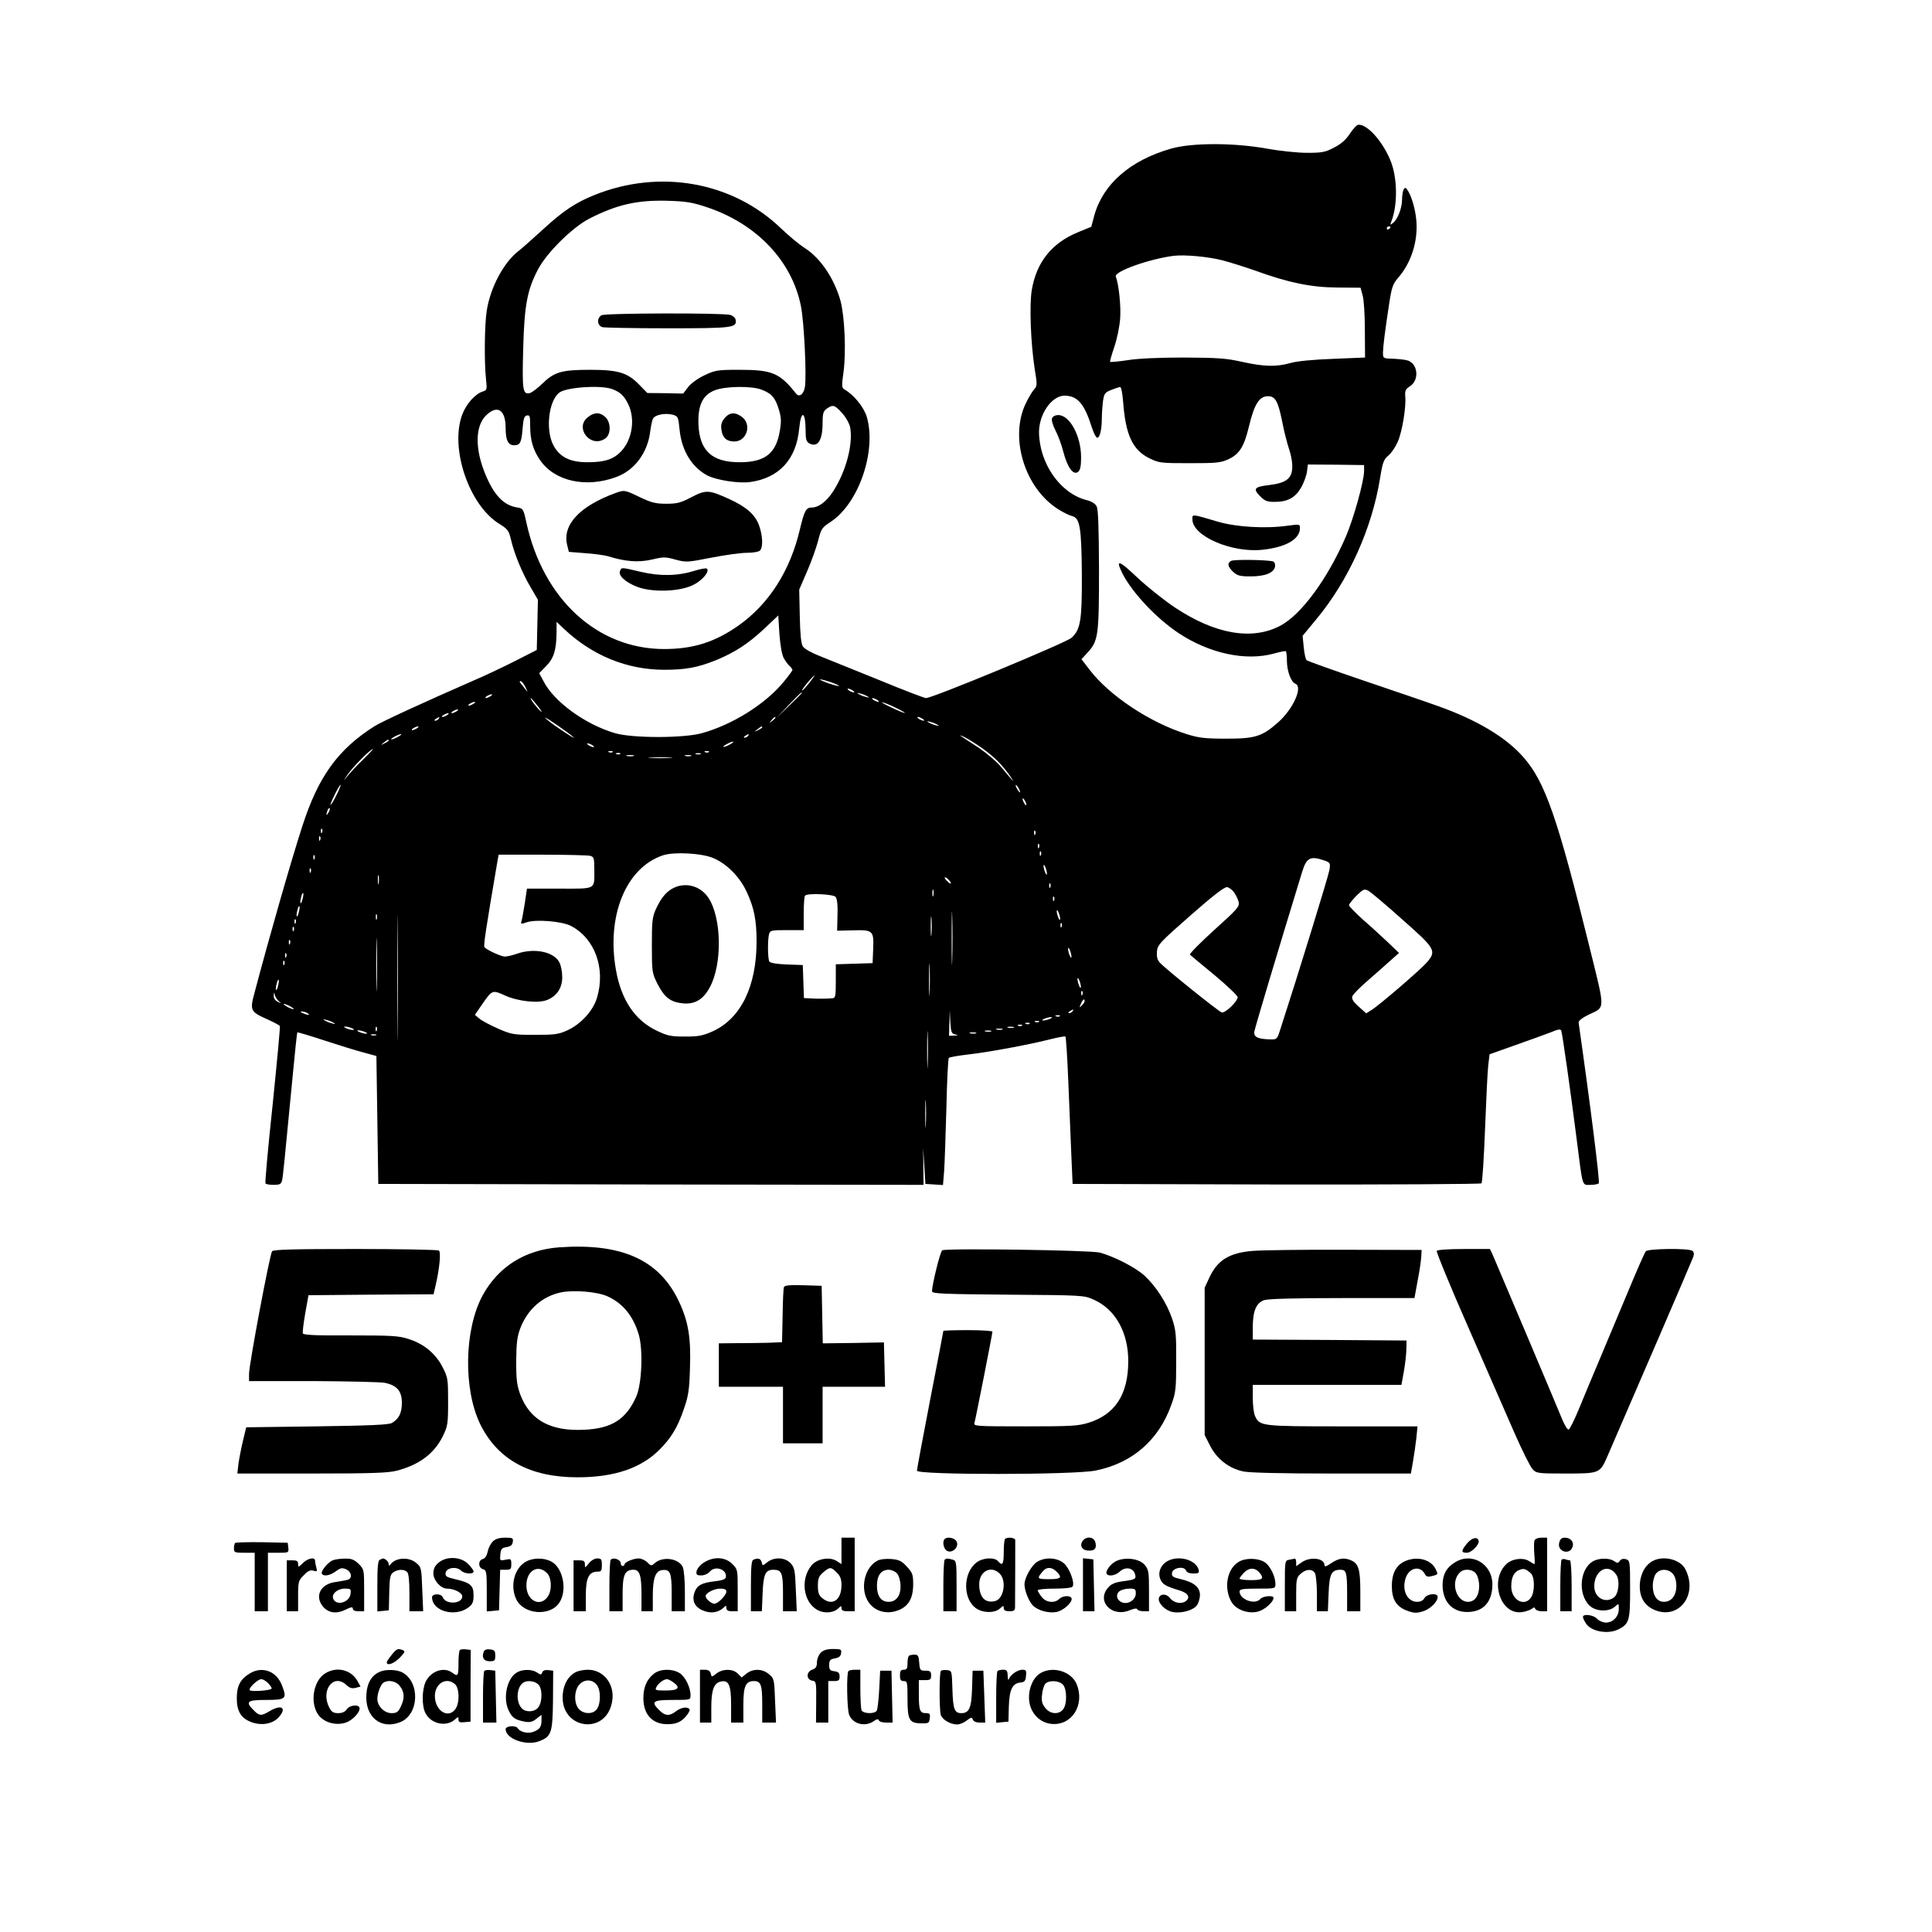 <?xml version="1.0" standalone="no"?>
<!DOCTYPE svg PUBLIC "-//W3C//DTD SVG 20010904//EN"
 "http://www.w3.org/TR/2001/REC-SVG-20010904/DTD/svg10.dtd">
<svg version="1.0" xmlns="http://www.w3.org/2000/svg"
 width="1024pt" height="1024pt" viewBox="0 0 1024 1024"
 preserveAspectRatio="xMidYMid meet">

<g transform="translate(0,1024) scale(0.1,-0.1)"
fill="#000000" stroke="none">
<path d="M7155 9532 c-21 -32 -46 -55 -84 -74 -47 -25 -64 -28 -144 -28 -49 0
-144 10 -211 22 -175 32 -400 32 -510 0 -216 -62 -360 -188 -406 -354 l-16
-60 -73 -30 c-137 -57 -217 -158 -242 -303 -14 -81 -6 -283 15 -420 14 -85 14
-91 -4 -110 -10 -11 -31 -47 -46 -79 -83 -182 -1 -443 173 -554 27 -17 60 -34
75 -37 42 -11 50 -59 52 -310 1 -244 -7 -291 -54 -335 -28 -26 -737 -320 -772
-320 -8 0 -121 43 -249 96 -129 52 -269 109 -312 126 -44 17 -84 39 -92 52 -9
15 -14 63 -16 161 l-3 140 41 95 c23 52 49 126 59 163 16 64 19 70 68 102 148
98 243 376 190 556 -16 52 -68 116 -117 144 -16 9 -17 17 -6 95 14 104 6 292
-16 375 -33 118 -106 227 -189 280 -29 18 -85 65 -126 104 -257 248 -644 317
-990 177 -98 -39 -167 -85 -271 -181 -54 -49 -112 -101 -129 -114 -79 -60
-150 -192 -170 -316 -12 -75 -14 -276 -4 -365 6 -55 5 -58 -17 -65 -40 -12
-88 -66 -109 -122 -67 -179 36 -481 197 -580 44 -27 50 -36 61 -82 17 -74 58
-175 104 -253 l39 -67 -3 -133 -3 -133 -114 -58 c-63 -32 -166 -81 -230 -108
-254 -111 -478 -214 -516 -238 -194 -123 -298 -267 -383 -531 -62 -192 -173
-580 -252 -878 -27 -99 -24 -104 70 -146 33 -15 61 -30 63 -34 3 -4 -15 -191
-38 -417 -24 -225 -41 -413 -38 -417 2 -5 22 -8 43 -8 33 0 40 4 45 23 5 22
13 103 56 552 12 127 23 232 25 233 1 2 65 -17 141 -42 76 -25 170 -54 208
-64 l70 -19 5 -339 5 -339 1445 -3 1445 -2 -1 97 -1 98 6 -95 6 -95 47 -3 46
-3 6 73 c3 40 8 190 12 333 3 143 9 264 13 268 4 4 50 12 102 18 106 12 314
50 433 80 43 11 81 18 83 15 3 -3 10 -108 15 -233 5 -125 12 -300 16 -388 l7
-160 1079 -3 c594 -1 1084 2 1088 6 5 5 13 134 19 288 6 153 13 305 17 338 l7
58 135 48 c74 26 159 57 188 68 39 17 54 19 57 9 6 -16 48 -312 80 -562 35
-276 29 -255 75 -255 21 0 41 4 44 9 6 9 -43 402 -107 851 -1 9 18 25 51 41
92 44 91 17 8 354 -171 693 -237 881 -351 1011 -92 106 -249 200 -460 274 -49
18 -223 77 -385 132 -162 55 -299 104 -305 109 -5 5 -12 36 -15 69 l-6 60 72
87 c172 207 296 482 339 751 13 81 19 97 44 118 16 13 38 46 50 74 23 53 45
185 39 241 -2 28 2 37 24 51 54 34 43 126 -17 139 -17 4 -51 7 -77 8 -47 1
-48 2 -48 34 1 34 11 116 34 265 12 78 19 98 45 128 70 79 107 195 98 303 -5
64 -28 141 -51 169 -13 18 -24 -8 -25 -59 -1 -44 -23 -100 -47 -120 -16 -13
-17 -12 -10 6 35 88 33 236 -5 326 -43 103 -122 190 -169 188 -8 0 -28 -21
-45 -47z m-3406 -391 c262 -88 448 -284 496 -523 17 -83 31 -376 21 -430 -7
-38 -29 -55 -46 -35 -88 111 -127 127 -303 127 -114 0 -126 -2 -183 -29 -36
-17 -72 -43 -87 -63 l-26 -34 -95 2 -95 1 -44 45 c-61 63 -111 78 -260 78
-148 0 -188 -11 -250 -71 -27 -26 -57 -49 -68 -52 -38 -10 -42 13 -36 231 6
233 21 315 79 425 47 89 183 223 273 269 145 74 253 98 410 94 102 -3 134 -8
214 -35z m3621 -105 c0 -3 -4 -8 -10 -11 -5 -3 -10 -1 -10 4 0 6 5 11 10 11 6
0 10 -2 10 -4z m-890 -176 c42 -11 121 -36 175 -55 173 -63 294 -88 433 -89
l123 -1 11 -40 c7 -22 12 -105 12 -185 l1 -145 -170 -7 c-107 -4 -190 -12
-225 -22 -75 -21 -139 -20 -256 6 -84 19 -130 22 -309 23 -130 0 -244 -5 -298
-14 -48 -7 -90 -11 -93 -9 -2 3 8 38 22 79 14 41 28 108 31 150 5 66 -7 181
-23 223 -10 27 176 93 306 110 59 7 181 -4 260 -24z m-3239 -681 c46 -16 68
-37 90 -84 36 -77 20 -182 -36 -244 -41 -45 -88 -61 -182 -61 -92 0 -147 28
-180 90 -42 80 -26 232 30 278 35 29 213 42 278 21z m792 -3 c55 -20 75 -42
94 -103 14 -45 15 -64 6 -118 -20 -119 -79 -165 -213 -165 -146 0 -212 61
-218 199 -4 103 22 158 88 183 55 21 189 23 243 4z m1920 -68 c13 -173 50
-252 137 -296 53 -26 61 -27 215 -27 142 0 165 2 206 21 58 27 83 67 108 171
29 121 55 163 102 163 38 0 53 -26 75 -135 9 -49 26 -114 36 -144 20 -61 23
-113 8 -141 -15 -29 -48 -43 -114 -51 -78 -9 -86 -20 -48 -58 25 -26 38 -31
77 -31 69 0 109 21 140 74 15 25 29 64 32 85 l5 39 149 -1 149 -2 0 -31 c0
-54 -56 -254 -97 -349 -97 -224 -237 -414 -348 -472 -149 -78 -343 -45 -556
96 -57 38 -148 110 -202 161 -99 94 -117 98 -76 17 52 -100 179 -235 295 -312
164 -109 357 -150 506 -109 32 9 61 15 64 12 2 -3 5 -27 5 -54 1 -53 22 -109
45 -118 41 -16 -12 -134 -91 -204 -86 -76 -122 -87 -275 -87 -114 0 -147 4
-210 24 -193 60 -409 203 -514 340 l-44 57 33 36 c56 61 60 89 60 438 -1 230
-4 321 -13 337 -7 14 -29 27 -55 33 -138 36 -248 194 -250 359 0 98 69 196
138 194 67 -2 102 -43 141 -165 10 -32 23 -58 30 -58 14 0 24 45 24 105 0 23
3 63 6 88 6 40 10 47 43 60 20 8 41 15 47 16 7 1 13 -31 17 -81z m-1490 -57
c21 -23 39 -56 43 -76 16 -89 -21 -232 -90 -339 -35 -54 -77 -86 -114 -86 -30
0 -39 -18 -62 -114 -51 -220 -164 -397 -325 -511 -125 -88 -240 -125 -395
-125 -353 0 -641 263 -730 670 -16 74 -17 75 -52 81 -68 11 -120 65 -165 174
-56 134 -55 255 2 312 60 60 105 32 105 -65 0 -65 13 -92 45 -92 32 0 39 14
45 90 4 51 9 66 23 68 15 3 17 -5 17 -55 0 -75 15 -127 52 -181 77 -113 244
-150 405 -90 96 35 165 128 179 239 4 30 10 61 15 70 11 21 64 31 104 21 29
-8 30 -11 37 -80 11 -111 66 -200 149 -243 49 -24 162 -42 224 -34 154 21 246
120 261 284 10 102 34 92 34 -14 0 -43 4 -56 19 -65 46 -24 71 16 71 110 0 49
4 61 22 74 33 23 42 20 81 -23z m-310 -1297 c9 -17 23 -36 31 -43 9 -8 16 -17
16 -22 0 -4 -22 -34 -49 -66 -96 -116 -271 -225 -431 -269 -96 -27 -369 -27
-460 0 -158 46 -324 167 -379 275 l-23 43 37 38 c41 42 54 85 55 180 l0 54 38
-36 c150 -142 335 -218 533 -218 114 0 176 12 272 50 102 42 171 87 256 166
l76 72 6 -97 c4 -57 13 -109 22 -127z m136 -134 c-18 -22 -34 -40 -37 -40 -5
0 12 24 42 58 33 37 29 25 -5 -18z m115 4 c26 -9 45 -18 43 -20 -2 -2 -28 5
-58 15 -30 11 -49 20 -43 20 6 1 32 -6 58 -15z m-1619 -26 c13 -28 14 -30 1
-13 -9 11 -20 26 -26 33 -7 8 -7 12 -1 12 6 0 18 -15 26 -32z m1735 -18 c8 -5
11 -10 5 -10 -5 0 -17 5 -25 10 -8 5 -10 10 -5 10 6 0 17 -5 25 -10z m-270
-13 c0 -1 -30 -32 -67 -67 l-68 -65 65 68 c60 62 70 72 70 64z m350 -19 c10
-6 7 -7 -10 -2 -14 3 -32 11 -40 16 -10 6 -7 7 10 2 14 -3 32 -11 40 -16z
m-2000 2 c-8 -5 -19 -10 -25 -10 -5 0 -3 5 5 10 8 5 20 10 25 10 6 0 3 -5 -5
-10z m250 -52 c19 -24 26 -37 17 -29 -19 15 -61 71 -54 71 2 0 19 -19 37 -42z
m1800 32 c8 -5 11 -10 5 -10 -5 0 -17 5 -25 10 -8 5 -10 10 -5 10 6 0 17 -5
25 -10z m-2140 -20 c-8 -5 -19 -10 -25 -10 -5 0 -3 5 5 10 8 5 20 10 25 10 6
0 3 -5 -5 -10z m2235 -20 c33 -16 56 -29 50 -29 -5 0 -37 13 -70 29 -33 15
-55 28 -50 28 6 0 37 -12 70 -28z m-2325 -20 c-8 -5 -19 -10 -25 -10 -5 0 -3
5 5 10 8 5 20 10 25 10 6 0 3 -5 -5 -10z m-50 -20 c-8 -5 -19 -10 -25 -10 -5
0 -3 5 5 10 8 5 20 10 25 10 6 0 3 -5 -5 -10z m670 -118 c8 -9 -21 9 -80 49
-31 20 -62 45 -70 54 -12 15 136 -87 150 -103z m-715 98 c-3 -5 -12 -10 -18
-10 -7 0 -6 4 3 10 19 12 23 12 15 0z m1785 6 c0 -2 -8 -10 -17 -17 -16 -13
-17 -12 -4 4 13 16 21 21 21 13z m780 -6 c8 -5 11 -10 5 -10 -5 0 -17 5 -25
10 -8 5 -10 10 -5 10 6 0 17 -5 25 -10z m80 -32 c10 -6 7 -7 -10 -2 -14 3 -32
11 -40 16 -10 6 -7 7 10 2 14 -3 32 -11 40 -16z m-2760 -18 c-8 -5 -19 -10
-25 -10 -5 0 -3 5 5 10 8 5 20 10 25 10 6 0 3 -5 -5 -10z m1830 5 c0 -2 -10
-9 -22 -15 -22 -11 -22 -10 -4 4 21 17 26 19 26 11z m-1930 -50 c-14 -8 -29
-14 -35 -14 -5 0 1 6 15 14 14 8 30 14 35 14 6 0 -1 -6 -15 -14z m1855 5 c-3
-5 -12 -10 -18 -10 -7 0 -6 4 3 10 19 12 23 12 15 0z m1240 -65 c66 -47 107
-89 150 -150 27 -40 20 -33 -55 57 -22 25 -73 68 -113 95 -41 26 -82 54 -93
61 -10 7 -3 5 16 -4 19 -9 62 -36 95 -59z m-3145 40 c0 -2 -10 -9 -22 -15 -22
-11 -22 -10 -4 4 21 17 26 19 26 11z m1810 -20 c-14 -8 -29 -14 -35 -14 -5 0
1 6 15 14 14 8 30 14 35 14 6 0 -1 -6 -15 -14z m-730 -5 c8 -5 11 -10 5 -10
-5 0 -17 5 -25 10 -8 5 -10 10 -5 10 6 0 17 -5 25 -10z m-1217 -77 c-33 -32
-72 -74 -87 -93 -17 -22 -15 -17 6 14 29 42 122 136 135 136 2 0 -22 -26 -54
-57z m1324 41 c-3 -3 -12 -4 -19 -1 -8 3 -5 6 6 6 11 1 17 -2 13 -5z m510 0
c-3 -3 -12 -4 -19 -1 -8 3 -5 6 6 6 11 1 17 -2 13 -5z m-470 -10 c-3 -3 -12
-4 -19 -1 -8 3 -5 6 6 6 11 1 17 -2 13 -5z m426 -1 c-7 -2 -19 -2 -25 0 -7 3
-2 5 12 5 14 0 19 -2 13 -5z m-355 -10 c-10 -2 -26 -2 -35 0 -10 3 -2 5 17 5
19 0 27 -2 18 -5z m305 0 c-7 -2 -21 -2 -30 0 -10 3 -4 5 12 5 17 0 24 -2 18
-5z m-110 -10 c-29 -2 -77 -2 -105 0 -29 2 -6 3 52 3 58 0 81 -1 53 -3z
m-1770 -198 c-15 -30 -29 -53 -31 -51 -4 5 46 106 53 106 3 0 -7 -25 -22 -55z
m3617 35 c6 -11 8 -20 6 -20 -3 0 -10 9 -16 20 -6 11 -8 20 -6 20 3 0 10 -9
16 -20z m40 -85 c0 -5 -5 -3 -10 5 -5 8 -10 20 -10 25 0 6 5 3 10 -5 5 -8 10
-19 10 -25z m-3699 -42 c-12 -20 -14 -14 -5 12 4 9 9 14 11 11 3 -2 0 -13 -6
-23z m-34 -105 c-3 -8 -6 -5 -6 6 -1 11 2 17 5 13 3 -3 4 -12 1 -19z m3780
-10 c-3 -8 -6 -5 -6 6 -1 11 2 17 5 13 3 -3 4 -12 1 -19z m-3790 -30 c-3 -8
-6 -5 -6 6 -1 11 2 17 5 13 3 -3 4 -12 1 -19z m3810 -40 c-3 -8 -6 -5 -6 6 -1
11 2 17 5 13 3 -3 4 -12 1 -19z m10 -40 c-3 -8 -6 -5 -6 6 -1 11 2 17 5 13 3
-3 4 -12 1 -19z m-1734 -17 c71 -31 139 -100 175 -179 39 -84 52 -149 52 -263
0 -236 -83 -407 -232 -475 -54 -24 -75 -28 -148 -28 -75 0 -93 4 -151 32 -114
55 -186 162 -214 319 -52 289 53 545 250 610 59 19 208 11 268 -16z m-2116 -3
c-3 -8 -6 -5 -6 6 -1 11 2 17 5 13 3 -3 4 -12 1 -19z m1461 16 c20 -6 22 -12
22 -74 0 -107 13 -100 -184 -100 l-173 0 -12 -81 c-7 -44 -15 -87 -18 -95 -4
-11 1 -12 27 -3 49 18 187 6 235 -18 128 -66 186 -226 139 -382 -20 -68 -86
-140 -157 -172 -45 -21 -67 -24 -172 -24 -113 0 -124 2 -195 33 -41 18 -86 42
-99 53 l-24 20 37 54 c55 79 55 79 122 49 70 -32 178 -43 224 -24 52 21 80 64
80 121 0 28 -7 63 -15 78 -29 57 -134 78 -225 46 -23 -8 -52 -15 -64 -15 -19
0 -90 32 -108 49 -7 6 8 101 69 459 l6 32 231 0 c127 0 241 -3 254 -6z m3892
-25 c31 -11 32 -14 26 -51 -5 -31 -163 -545 -262 -850 -15 -46 -17 -48 -52
-47 -65 2 -87 12 -84 40 2 18 132 451 254 849 23 74 43 85 118 59z m-1471 -69
c0 -9 -4 -8 -9 5 -5 11 -9 27 -9 35 0 9 4 8 9 -5 5 -11 9 -27 9 -35z m-3902 8
c-3 -8 -6 -5 -6 6 -1 11 2 17 5 13 3 -3 4 -12 1 -19z m360 -60 c-2 -13 -4 -5
-4 17 -1 22 1 32 4 23 2 -10 2 -28 0 -40z m100 -770 c-1 -150 -2 -30 -2 267 0
297 1 420 2 273 2 -147 2 -390 0 -540z m2923 787 c19 -22 8 -25 -12 -3 -10 10
-14 18 -9 18 5 0 14 -7 21 -15z m537 -37 c-3 -8 -6 -5 -6 6 -1 11 2 17 5 13 3
-3 4 -12 1 -19z m974 -28 c10 -14 21 -37 24 -51 6 -24 -7 -38 -130 -149 -75
-68 -132 -126 -128 -130 4 -4 63 -53 131 -109 67 -56 122 -109 122 -116 0 -23
-68 -88 -85 -81 -19 7 -303 235 -328 264 -13 14 -17 32 -15 58 3 36 14 48 178
192 117 103 180 152 194 150 10 -2 27 -14 37 -28z m-1594 -17 c-3 -10 -5 -4
-5 12 0 17 2 24 5 18 2 -7 2 -21 0 -30z m2485 -126 c178 -157 184 -167 128
-231 -35 -39 -247 -222 -290 -249 l-29 -18 -40 36 c-30 27 -38 41 -33 55 4 10
41 48 82 83 41 36 95 83 120 106 l45 40 -55 53 c-31 29 -90 84 -133 121 -42
38 -77 73 -77 79 0 6 18 28 39 50 36 35 42 38 63 27 13 -7 94 -75 180 -152z
m-5828 109 c-3 -15 -8 -25 -11 -23 -2 3 -1 17 3 31 3 15 8 25 11 23 2 -3 1
-17 -3 -31z m2825 10 c8 -9 12 -45 10 -97 l-2 -82 85 2 c106 3 110 -2 106
-101 l-3 -73 -97 -3 -98 -3 0 -89 c0 -79 -2 -90 -17 -91 -32 -3 -77 -3 -115
-1 l-37 2 -3 88 -3 87 -85 3 c-52 2 -87 8 -92 15 -9 14 -10 112 -2 145 6 21
11 22 95 22 l89 0 0 88 c0 49 3 92 7 95 13 14 150 8 162 -7z m618 -333 c-1
-65 -3 -14 -3 112 0 127 2 180 3 118 2 -62 2 -165 0 -230z m540 315 c-3 -8 -6
-5 -6 6 -1 11 2 17 5 13 3 -3 4 -12 1 -19z m-4003 -62 c-3 -15 -8 -25 -11 -23
-2 3 -1 17 3 31 3 15 8 25 11 23 2 -3 1 -17 -3 -31z m4035 -36 c0 -9 -4 -8 -9
5 -5 11 -9 27 -9 35 0 9 4 8 9 -5 5 -11 9 -27 9 -35z m-682 -82 c-2 -24 -4 -5
-4 42 0 47 2 66 4 43 2 -24 2 -62 0 -85z m-2940 80 c-3 -7 -5 -2 -5 12 0 14 2
19 5 13 2 -7 2 -19 0 -25z m-430 -20 c-3 -8 -6 -5 -6 6 -1 11 2 17 5 13 3 -3
4 -12 1 -19z m430 -335 c-1 -65 -3 -14 -3 112 0 127 2 180 3 118 2 -62 2 -165
0 -230z m3630 315 c-3 -8 -6 -5 -6 6 -1 11 2 17 5 13 3 -3 4 -12 1 -19z
m-4070 -20 c-3 -8 -6 -5 -6 6 -1 11 2 17 5 13 3 -3 4 -12 1 -19z m-20 -70 c-3
-8 -6 -5 -6 6 -1 11 2 17 5 13 3 -3 4 -12 1 -19z m4142 -68 c0 -9 -4 -8 -9 5
-5 11 -9 27 -9 35 0 9 4 8 9 -5 5 -11 9 -27 9 -35z m-4162 -2 c-3 -8 -6 -5 -6
6 -1 11 2 17 5 13 3 -3 4 -12 1 -19z m3410 -190 c-1 -40 -3 -10 -3 67 0 77 1
110 3 73 2 -37 2 -100 0 -140z m-3420 150 c-3 -8 -6 -5 -6 6 -1 11 2 17 5 13
3 -3 4 -12 1 -19z m4222 -118 c0 -9 -4 -8 -9 5 -5 11 -9 27 -9 35 0 9 4 8 9
-5 5 -11 9 -27 9 -35z m-4255 6 c-3 -15 -8 -25 -11 -23 -2 3 -1 17 3 31 3 15
8 25 11 23 2 -3 1 -17 -3 -31z m4263 -48 c-3 -8 -6 -5 -6 6 -1 11 2 17 5 13 3
-3 4 -12 1 -19z m-4258 -36 c14 -11 13 -12 -6 -2 -15 7 -23 19 -22 33 1 20 2
20 6 2 3 -11 13 -25 22 -33z m4256 -20 c-15 -16 -16 -15 -4 12 7 15 15 23 17
16 3 -7 -3 -19 -13 -28z m-4195 -7 c14 -8 21 -14 15 -14 -5 0 -21 6 -35 14
-14 8 -20 14 -15 14 6 0 21 -6 35 -14z m4145 -25 c-3 -5 -12 -10 -18 -10 -7 0
-6 4 3 10 19 12 23 12 15 0z m-4055 -10 c18 -12 2 -12 -25 0 -13 6 -15 9 -5 9
8 0 22 -4 30 -9z m3433 -113 c18 -4 17 -5 -5 -6 l-28 -1 2 68 2 67 3 -62 c3
-54 7 -62 26 -66z m554 97 c-3 -3 -12 -4 -19 -1 -8 3 -5 6 6 6 11 1 17 -2 13
-5z m-52 -14 c-11 -5 -27 -9 -35 -9 -9 0 -8 4 5 9 11 5 27 9 35 9 9 0 8 -4 -5
-9z m-3795 -22 c10 -6 7 -7 -10 -2 -14 3 -32 11 -40 16 -10 6 -7 7 10 2 14 -3
32 -11 40 -16z m3147 -220 c-1 -46 -3 -11 -3 77 0 88 2 125 3 83 2 -42 2 -114
0 -160z m590 226 c-3 -3 -12 -4 -19 -1 -8 3 -5 6 6 6 11 1 17 -2 13 -5z m-50
-10 c-3 -3 -12 -4 -19 -1 -8 3 -5 6 6 6 11 1 17 -2 13 -5z m-40 -10 c-3 -3
-12 -4 -19 -1 -8 3 -5 6 6 6 11 1 17 -2 13 -5z m-3552 -14 c13 -5 14 -9 5 -9
-8 0 -24 4 -35 9 -13 5 -14 9 -5 9 8 0 24 -4 35 -9z m132 -12 c-3 -8 -6 -5 -6
6 -1 11 2 17 5 13 3 -3 4 -12 1 -19z m3376 15 c-7 -2 -21 -2 -30 0 -10 3 -4 5
12 5 17 0 24 -2 18 -5z m-60 -10 c-7 -2 -21 -2 -30 0 -10 3 -4 5 12 5 17 0 24
-2 18 -5z m-3378 -13 c13 -5 14 -9 5 -9 -8 0 -24 4 -35 9 -13 5 -14 9 -5 9 8
0 24 -4 35 -9z m3318 3 c-7 -2 -21 -2 -30 0 -10 3 -4 5 12 5 17 0 24 -2 18 -5z
m-80 -10 c-7 -2 -21 -2 -30 0 -10 3 -4 5 12 5 17 0 24 -2 18 -5z m-3180 -10
c-7 -2 -19 -2 -25 0 -7 3 -2 5 12 5 14 0 19 -2 13 -5z m2914 -475 c-2 -35 -3
-9 -3 57 0 66 1 94 3 63 2 -32 2 -86 0 -120z"/>
<path d="M3188 8569 c-26 -15 -23 -55 5 -63 12 -3 169 -6 348 -6 343 0 366 3
358 45 -2 11 -15 22 -29 26 -41 11 -663 10 -682 -2z"/>
<path d="M3116 8029 c-73 -57 15 -167 92 -113 31 21 31 85 0 114 -28 26 -58
26 -92 -1z"/>
<path d="M3840 8023 c-17 -21 -20 -36 -16 -63 6 -41 28 -60 68 -60 65 0 94 88
42 129 -37 29 -68 26 -94 -6z"/>
<path d="M5576 8023 c-4 -9 4 -37 18 -64 14 -26 33 -78 42 -114 21 -82 53
-126 78 -106 12 10 16 31 16 77 0 113 -60 224 -121 224 -16 0 -29 -7 -33 -17z"/>
<path d="M6320 7487 c0 -88 207 -178 370 -161 125 13 200 56 200 115 0 21 -2
21 -62 13 -119 -17 -274 -8 -373 21 -143 42 -135 41 -135 12z"/>
<path d="M6525 7267 c-22 -12 -18 -30 11 -58 22 -20 35 -24 92 -24 78 0 125
19 130 53 2 12 -3 24 -10 26 -27 9 -208 12 -223 3z"/>
<path d="M3260 7626 c-188 -69 -280 -168 -254 -274 l9 -37 87 -7 c48 -3 102
-11 120 -16 93 -29 162 -34 232 -18 63 15 73 15 126 0 56 -15 62 -15 189 10
72 14 157 26 189 26 32 0 63 5 70 12 17 17 15 76 -4 131 -20 58 -67 100 -159
142 -108 49 -123 50 -200 10 -57 -30 -76 -35 -134 -35 -56 0 -79 6 -140 35
-81 39 -82 39 -131 21z"/>
<path d="M3286 7213 c-10 -24 30 -60 93 -84 81 -30 225 -25 296 11 48 24 87
71 72 86 -4 4 -33 -1 -65 -11 -89 -28 -183 -30 -285 -6 -106 25 -103 25 -111
4z"/>
<path d="M3575 5536 c-40 -18 -69 -51 -97 -111 -21 -45 -23 -65 -23 -195 0
-141 1 -147 30 -205 37 -72 68 -96 134 -103 64 -6 108 20 143 85 67 123 63
368 -7 474 -40 61 -115 84 -180 55z"/>
<path d="M2965 3629 c-182 -13 -324 -103 -407 -255 -98 -181 -103 -498 -12
-684 93 -187 263 -280 515 -280 194 0 336 48 434 146 63 63 97 119 131 220 23
66 28 101 31 214 6 160 -9 248 -60 355 -104 218 -302 307 -632 284z m253 -259
c83 -37 138 -104 168 -205 23 -82 16 -260 -14 -328 -54 -120 -129 -168 -275
-175 -178 -9 -286 50 -338 183 -19 51 -23 78 -23 180 1 99 5 130 22 176 40
101 116 168 215 189 65 14 191 4 245 -20z"/>
<path d="M1442 3608 c-12 -16 -122 -599 -122 -650 l0 -38 338 0 c185 -1 356
-5 380 -9 65 -13 92 -43 92 -106 0 -54 -16 -86 -53 -107 -16 -10 -122 -14
-397 -18 l-375 -5 -17 -70 c-9 -38 -20 -94 -24 -122 l-6 -53 394 0 c317 0 405
3 451 15 119 31 199 91 244 183 26 53 28 65 28 183 0 120 -1 128 -30 184 -36
71 -100 124 -183 149 -48 16 -92 18 -305 18 -186 -1 -249 2 -252 11 -2 7 4 55
13 107 l17 95 332 3 331 2 11 48 c21 90 29 177 17 184 -6 4 -205 8 -442 8
-333 0 -434 -3 -442 -12z"/>
<path d="M4994 3613 c-11 -7 -54 -182 -54 -217 0 -13 57 -15 403 -18 399 -3
402 -3 455 -27 114 -51 182 -173 182 -325 0 -176 -69 -283 -211 -327 -54 -17
-93 -19 -336 -19 -264 0 -274 1 -268 19 6 20 95 471 95 483 0 4 -58 8 -130 8
-71 0 -130 -2 -130 -4 0 -2 -31 -166 -70 -365 -38 -198 -70 -367 -70 -376 0
-23 834 -23 948 1 193 39 334 161 400 348 24 64 26 86 26 231 1 142 -2 167
-22 227 -29 84 -85 170 -146 227 -49 44 -160 101 -237 122 -51 13 -817 24
-835 12z"/>
<path d="M6640 3610 c-123 -10 -186 -48 -229 -139 l-26 -56 0 -391 0 -390 30
-59 c36 -69 99 -118 175 -134 32 -7 206 -11 469 -11 l419 0 11 63 c6 34 14 90
18 125 l6 62 -397 0 c-431 0 -440 1 -464 55 -7 14 -12 57 -12 95 l0 70 394 0
394 0 13 73 c7 39 13 92 13 117 l1 45 -407 3 -408 2 0 65 c0 86 18 129 60 144
23 7 156 11 415 11 l382 0 17 93 c10 50 18 108 19 127 l2 35 -405 1 c-223 1
-443 -2 -490 -6z"/>
<path d="M7615 3610 c-3 -5 71 -187 166 -402 94 -216 205 -469 246 -563 41
-93 84 -180 96 -192 20 -22 28 -23 177 -23 178 0 180 1 219 90 143 329 450
1041 456 1059 5 16 3 26 -6 32 -23 14 -235 11 -246 -3 -6 -7 -50 -107 -98
-223 -48 -115 -117 -280 -153 -365 -36 -85 -84 -200 -106 -254 -23 -55 -46
-101 -52 -103 -6 -2 -21 23 -34 54 -36 89 -356 844 -370 876 l-13 27 -138 0
c-80 0 -140 -4 -144 -10z"/>
<path d="M4155 3418 c-3 -7 -6 -76 -7 -153 l-3 -139 -75 -3 c-41 -1 -117 -2
-167 -2 l-93 -1 0 -115 0 -115 170 0 170 0 0 -150 0 -150 105 0 105 0 0 150 0
150 165 0 166 0 -3 118 -3 117 -162 -3 -162 -2 -3 152 -3 153 -98 3 c-72 2
-99 -1 -102 -10z"/>
<path d="M2612 2070 c-11 -11 -24 -35 -27 -54 -5 -22 -14 -36 -26 -39 -26 -7
-25 -47 1 -54 18 -5 20 -14 20 -115 l0 -109 33 3 32 3 3 108 3 107 29 0 c27 0
30 3 30 30 0 28 -2 29 -31 23 -30 -6 -30 -5 -27 28 3 29 7 35 33 39 22 4 31
11 33 28 3 20 -1 22 -40 22 -30 0 -51 -6 -66 -20z"/>
<path d="M4460 2020 l0 -70 -25 16 c-36 24 -103 13 -132 -21 -64 -74 -46 -202
35 -241 36 -17 83 -12 107 13 13 13 15 13 15 -1 0 -12 10 -16 35 -16 l35 0 0
195 0 195 -35 0 -35 0 0 -70z m-25 -115 c19 -18 25 -35 25 -67 0 -79 -49 -112
-101 -69 -19 15 -24 29 -24 66 0 39 5 51 28 71 35 30 42 30 72 -1z"/>
<path d="M5007 2083 c-14 -14 -6 -53 13 -63 28 -15 65 22 50 50 -10 19 -49 27
-63 13z"/>
<path d="M5327 2083 c-4 -3 -7 -35 -7 -70 0 -64 -7 -75 -30 -48 -19 23 -82 19
-115 -7 -73 -57 -72 -197 1 -244 36 -24 97 -24 123 0 19 17 21 17 21 3 0 -12
9 -17 30 -17 24 0 30 4 30 23 1 88 1 344 1 355 -1 12 -43 17 -54 5z m-27 -185
c36 -39 20 -133 -26 -144 -52 -13 -84 20 -84 89 0 70 65 103 110 55z"/>
<path d="M5740 2075 c-19 -23 -8 -50 24 -53 36 -4 50 10 42 42 -7 30 -45 36
-66 11z"/>
<path d="M7776 2060 c-32 -39 -33 -50 -2 -50 26 0 69 45 63 64 -7 23 -35 16
-61 -14z"/>
<path d="M8133 2075 c-3 -9 -3 -40 -1 -70 3 -30 3 -55 1 -55 -2 0 -15 7 -29
16 -30 20 -87 13 -117 -13 -96 -86 -35 -278 83 -257 19 3 41 11 49 17 11 9 15
9 18 0 3 -7 18 -13 34 -13 l29 0 0 195 0 195 -30 0 c-18 0 -33 -6 -37 -15z
m-20 -173 c22 -19 23 -99 1 -130 -35 -50 -104 -12 -104 59 0 49 14 77 43 88
23 9 32 7 60 -17z"/>
<path d="M8264 2063 c-12 -47 57 -68 71 -21 9 25 -11 48 -41 48 -17 0 -25 -7
-30 -27z"/>
<path d="M1246 2062 c-3 -3 -6 -16 -6 -29 0 -21 4 -23 55 -23 l55 0 0 -155 0
-155 35 0 35 0 0 155 0 155 56 0 c54 0 55 1 52 27 l-3 26 -137 3 c-75 1 -139
-1 -142 -4z"/>
<path d="M1605 1955 c-23 -22 -25 -23 -25 -5 0 16 -7 20 -30 20 l-30 0 0 -135
0 -135 30 0 30 0 0 81 c0 76 2 82 30 110 22 23 35 29 51 24 19 -6 21 -4 16 16
-4 13 -7 30 -7 37 0 21 -40 13 -65 -13z"/>
<path d="M1764 1970 c-26 -10 -66 -59 -58 -71 9 -16 44 -10 74 13 25 18 33 20
55 10 29 -13 34 -48 8 -55 -10 -3 -39 -8 -65 -12 -78 -10 -111 -73 -68 -128
29 -36 72 -43 120 -19 31 15 40 16 40 6 0 -9 11 -14 30 -14 l30 0 0 111 c0
109 0 111 -29 140 -24 23 -38 29 -73 28 -24 0 -53 -4 -64 -9z m94 -177 c-5
-47 -77 -67 -92 -26 -10 25 23 53 61 53 32 0 34 -2 31 -27z"/>
<path d="M2013 1973 c-10 -3 -13 -41 -13 -139 l0 -135 31 3 30 3 2 93 c2 80 5
96 21 108 24 17 58 18 74 2 8 -8 12 -47 12 -110 l0 -98 36 0 37 0 -5 116 c-4
112 -5 118 -32 140 -39 34 -112 29 -138 -10 -5 -7 -8 -5 -8 5 0 13 -24 33 -33
28 -1 0 -8 -3 -14 -6z"/>
<path d="M2324 1957 c-20 -17 -27 -33 -27 -57 0 -36 39 -80 72 -80 38 0 81
-22 81 -41 0 -41 -88 -45 -103 -5 -8 21 -57 21 -57 0 0 -74 124 -108 195 -52
20 15 25 28 25 63 0 52 -16 66 -98 85 -46 11 -53 15 -50 34 4 27 58 35 81 12
18 -18 67 -22 67 -5 0 6 -13 24 -29 40 -39 39 -115 42 -157 6z"/>
<path d="M2784 1961 c-59 -36 -81 -127 -48 -197 39 -82 180 -93 229 -18 43 66
19 186 -44 218 -40 21 -99 20 -137 -3z m119 -63 c19 -23 22 -79 6 -111 -38
-71 -119 -36 -119 50 0 81 65 116 113 61z"/>
<path d="M3121 1954 c-20 -25 -21 -26 -21 -5 0 17 -6 21 -30 21 l-30 0 0 -135
0 -135 33 0 32 0 0 84 c0 93 16 126 62 126 20 0 23 5 23 35 0 30 -3 35 -24 35
-15 0 -33 -11 -45 -26z"/>
<path d="M3237 1973 c-4 -3 -7 -66 -7 -140 l0 -133 35 0 35 0 0 93 c0 101 12
127 58 127 32 0 42 -30 42 -129 l0 -91 30 0 30 0 0 83 c0 91 14 130 48 135 44
6 52 -13 52 -119 l0 -99 35 0 35 0 0 105 c0 57 -5 115 -11 129 -22 47 -107 59
-150 20 -16 -14 -19 -14 -38 5 -12 12 -32 21 -46 21 -28 0 -75 -20 -75 -32 0
-4 -4 -8 -10 -8 -5 0 -10 6 -10 14 0 20 -39 34 -53 19z"/>
<path d="M3729 1957 c-19 -12 -35 -33 -37 -45 -3 -18 1 -22 25 -22 17 0 36 9
46 21 29 33 92 10 84 -31 -1 -10 -20 -17 -57 -21 -71 -8 -95 -21 -109 -59 -15
-44 1 -78 45 -96 40 -17 78 -12 107 13 15 15 17 15 17 0 0 -12 9 -17 30 -17
l30 0 0 111 c0 109 0 111 -29 140 -38 38 -101 40 -152 6z m121 -152 c0 -20
-44 -65 -64 -65 -16 0 -46 26 -46 40 0 17 45 40 77 40 23 0 33 -5 33 -15z"/>
<path d="M3993 1973 c-10 -3 -13 -41 -13 -139 l0 -134 29 0 29 0 4 94 c4 103
15 126 57 126 44 0 51 -16 51 -122 l0 -98 36 0 37 0 -5 115 c-4 104 -7 117
-28 140 -30 31 -86 34 -123 5 -25 -20 -25 -20 -30 0 -5 19 -19 24 -44 13z"/>
<path d="M4650 1968 c-69 -37 -93 -150 -47 -219 31 -47 91 -66 149 -47 60 19
88 63 88 140 0 52 -3 62 -33 94 -28 31 -41 37 -83 41 -29 2 -59 -1 -74 -9z
m104 -67 c10 -11 18 -38 19 -64 2 -53 -22 -87 -63 -87 -40 0 -62 30 -62 85 0
55 22 85 62 85 15 0 35 -9 44 -19z"/>
<path d="M5007 1973 c-4 -3 -7 -66 -7 -140 l0 -133 35 0 35 0 0 134 c0 130 -1
134 -22 140 -29 7 -33 7 -41 -1z"/>
<path d="M5497 1962 c-29 -18 -67 -85 -67 -119 0 -32 21 -86 43 -111 25 -27
84 -44 126 -36 35 7 81 46 81 69 0 20 -46 20 -66 0 -25 -24 -70 -19 -93 11
-12 15 -21 31 -21 35 0 5 40 9 89 9 54 0 93 4 96 11 13 20 -17 99 -47 124 -36
30 -99 33 -141 7z m103 -52 c32 -32 24 -40 -41 -40 -63 0 -65 3 -31 43 20 23
47 22 72 -3z"/>
<path d="M5740 1841 l0 -141 30 0 31 0 -3 138 -3 137 -27 3 -28 3 0 -140z"/>
<path d="M5914 1965 c-31 -16 -59 -57 -47 -69 13 -13 48 -5 69 15 28 26 69 20
79 -12 9 -28 4 -31 -63 -40 -43 -6 -62 -14 -79 -34 -63 -72 20 -159 114 -120
24 10 39 12 41 5 2 -5 17 -10 33 -10 l29 0 0 109 c0 100 -2 112 -23 137 -29
34 -105 43 -153 19z m106 -170 c0 -35 -42 -62 -75 -47 -29 13 -33 46 -7 61 9
6 32 11 50 11 28 0 32 -3 32 -25z"/>
<path d="M6190 1967 c-37 -19 -55 -61 -40 -97 12 -28 27 -37 103 -60 45 -14
58 -37 31 -57 -24 -17 -64 -9 -85 19 -18 23 -52 21 -57 -3 -5 -26 35 -66 73
-73 46 -9 111 9 130 37 8 12 15 36 15 53 0 41 -32 68 -101 84 -43 10 -50 15
-47 34 4 27 65 37 74 12 4 -10 18 -16 39 -16 28 0 32 3 28 20 -14 52 -103 78
-163 47z"/>
<path d="M6564 1961 c-62 -38 -79 -141 -36 -213 24 -41 91 -64 142 -49 35 10
80 51 80 72 0 15 -57 10 -70 -6 -28 -33 -110 -3 -110 40 0 12 17 15 95 15 95
0 95 0 95 25 0 35 -23 86 -49 109 -31 28 -108 32 -147 7z m114 -59 c23 -30 13
-37 -48 -37 -33 0 -60 4 -60 8 0 4 11 19 25 33 27 27 59 26 83 -4z"/>
<path d="M6833 1973 c-23 -4 -23 -7 -23 -139 l0 -134 30 0 30 0 0 88 c0 80 2
91 23 110 29 27 63 28 77 3 5 -11 10 -60 10 -110 l0 -91 29 0 29 0 4 96 c4
103 15 124 64 124 30 0 34 -16 34 -126 l0 -94 35 0 35 0 0 105 c0 114 -9 147
-47 164 -37 17 -67 13 -107 -14 -26 -18 -36 -21 -36 -10 0 37 -77 46 -121 14
l-29 -20 0 20 c0 12 -3 20 -7 20 -5 -1 -18 -4 -30 -6z"/>
<path d="M7442 1963 c-43 -21 -65 -65 -65 -128 0 -72 23 -109 78 -131 38 -14
52 -15 85 -5 39 11 80 51 80 77 0 23 -57 17 -70 -6 -7 -13 -21 -20 -39 -20
-52 0 -82 61 -61 125 18 56 76 69 101 24 7 -15 16 -18 37 -13 35 9 35 8 22 36
-25 54 -103 73 -168 41z"/>
<path d="M7713 1960 c-46 -27 -66 -64 -67 -118 -1 -90 51 -147 132 -146 85 1
132 54 132 147 0 107 -108 172 -197 117z m111 -62 c9 -12 16 -41 16 -63 0 -52
-23 -85 -59 -85 -64 0 -94 106 -44 155 22 23 69 19 87 -7z"/>
<path d="M8277 1974 c-4 -4 -7 -67 -7 -141 l0 -133 30 0 30 0 0 135 c0 75 -4
135 -9 135 -5 0 -16 2 -23 5 -8 3 -17 2 -21 -1z"/>
<path d="M8454 1970 c-80 -32 -96 -177 -28 -241 33 -31 102 -33 133 -5 21 19
21 19 21 -12 0 -40 -31 -72 -68 -72 -16 0 -37 9 -47 20 -19 21 -75 28 -75 10
0 -6 7 -21 16 -35 28 -43 118 -59 174 -30 55 29 60 45 60 212 0 147 -1 152
-22 159 -14 4 -25 1 -33 -9 -9 -13 -13 -13 -30 -1 -21 15 -68 17 -101 4z m113
-77 c20 -30 12 -102 -13 -120 -46 -34 -104 -1 -104 59 0 86 75 126 117 61z"/>
<path d="M8761 1967 c-38 -19 -63 -62 -69 -115 -6 -70 19 -119 75 -144 129
-57 235 78 166 214 -25 52 -115 75 -172 45z m105 -68 c12 -14 19 -36 19 -64 0
-52 -26 -85 -66 -85 -36 0 -59 33 -59 85 0 22 7 51 16 63 20 28 65 29 90 1z"/>
<path d="M2076 1469 c-14 -17 -26 -35 -26 -40 0 -20 38 -7 69 25 27 28 30 34
16 40 -27 10 -32 8 -59 -25z"/>
<path d="M2437 1494 c-4 -4 -7 -36 -7 -71 0 -67 -3 -71 -34 -48 -43 32 -113 8
-140 -49 -20 -43 -21 -128 -1 -166 30 -58 111 -75 157 -33 17 15 18 15 18 -1
0 -13 7 -17 32 -14 l32 3 0 190 1 190 -25 3 c-14 2 -29 0 -33 -4z m-25 -181
c23 -21 25 -99 2 -131 -38 -54 -109 -10 -109 69 0 67 62 103 107 62z"/>
<path d="M2564 1486 c-12 -31 0 -51 31 -51 27 0 30 3 30 30 0 25 -4 30 -28 33
-17 2 -29 -2 -33 -12z"/>
<path d="M4350 1480 c-11 -11 -20 -33 -20 -50 0 -24 -6 -33 -26 -40 -32 -12
-31 -53 2 -58 20 -3 21 -9 20 -112 l-1 -110 32 0 33 0 0 110 0 110 30 0 c25 0
30 4 30 24 0 19 -6 25 -27 28 -24 3 -28 8 -28 33 0 25 5 31 30 35 21 4 31 11
33 28 3 20 -1 22 -42 22 -33 0 -52 -6 -66 -20z"/>
<path d="M4817 1463 c-4 -3 -7 -21 -7 -40 0 -26 -4 -33 -20 -33 -16 0 -20 -7
-20 -30 0 -23 4 -30 20 -30 19 0 20 -7 20 -93 0 -113 9 -130 71 -131 41 -1 44
1 47 27 3 23 0 27 -21 27 -32 0 -37 15 -37 103 l0 72 33 0 c28 0 32 3 32 25 0
21 -5 25 -30 25 -28 0 -30 3 -33 43 -3 36 -6 42 -26 42 -12 0 -26 -3 -29 -7z"/>
<path d="M1323 1370 c-49 -30 -68 -65 -68 -131 0 -71 24 -108 81 -128 52 -18
109 -8 140 26 47 51 16 72 -48 33 -43 -26 -54 -25 -83 5 -47 46 -35 55 65 55
106 0 112 6 85 76 -29 77 -105 105 -172 64z m97 -50 c11 -11 20 -24 20 -29 0
-11 -110 -19 -117 -9 -6 11 43 58 62 58 8 0 24 -9 35 -20z"/>
<path d="M1724 1371 c-64 -39 -83 -157 -36 -221 29 -39 90 -57 142 -41 40 12
86 63 74 83 -10 16 -54 8 -66 -12 -9 -13 -24 -20 -45 -20 -26 0 -36 6 -48 30
-47 91 23 183 91 119 17 -16 30 -20 49 -15 l26 7 -18 32 c-34 58 -109 75 -169
38z"/>
<path d="M2015 1380 c-44 -18 -69 -58 -73 -119 -9 -121 77 -191 181 -148 100
42 104 215 7 264 -28 14 -85 16 -115 3z m104 -76 c25 -32 27 -64 5 -110 -14
-29 -22 -34 -49 -34 -38 0 -75 37 -75 76 0 30 18 77 33 86 26 16 66 8 86 -18z"/>
<path d="M2567 1384 c-4 -4 -7 -67 -7 -141 l0 -133 35 0 36 0 -3 138 -3 137
-25 3 c-14 2 -29 0 -33 -4z"/>
<path d="M2744 1378 c-55 -26 -81 -135 -48 -204 19 -39 34 -49 84 -59 28 -5
42 -2 63 15 l27 21 0 -28 c0 -36 -9 -49 -43 -62 -28 -11 -69 -2 -82 18 -10 18
-65 14 -65 -4 0 -51 109 -90 177 -64 66 25 72 44 74 219 l1 155 -26 3 c-17 2
-28 -2 -32 -12 -5 -14 -8 -14 -27 -1 -24 17 -72 19 -103 3z m108 -65 c23 -20
24 -90 2 -121 -18 -26 -65 -30 -88 -7 -33 34 -29 113 8 137 19 13 59 9 78 -9z"/>
<path d="M3051 1377 c-38 -19 -63 -62 -68 -114 -19 -190 233 -226 262 -38 14
89 -46 165 -129 165 -23 0 -52 -6 -65 -13z m114 -70 c20 -28 19 -97 -1 -125
-19 -28 -67 -29 -94 -2 -30 30 -28 103 3 134 28 28 70 25 92 -7z"/>
<path d="M3466 1369 c-38 -30 -56 -71 -56 -130 0 -96 59 -148 154 -136 29 4
49 15 69 37 15 17 25 35 22 40 -10 16 -45 11 -72 -10 -34 -27 -59 -25 -88 5
-47 46 -36 55 70 55 94 0 95 0 95 25 0 42 -29 100 -59 118 -40 24 -102 22
-135 -4z m102 -45 c41 -29 28 -44 -38 -44 -57 0 -60 1 -50 20 11 20 37 39 55
40 6 0 21 -7 33 -16z"/>
<path d="M3710 1250 l0 -140 30 0 30 0 0 80 c0 90 13 128 48 137 44 11 57 -16
57 -122 l0 -95 33 0 32 0 0 93 c0 100 12 127 56 127 37 0 44 -20 44 -122 l0
-98 36 0 37 0 -5 116 c-4 112 -5 118 -32 140 -34 30 -84 31 -119 4 l-26 -21
-21 21 c-26 26 -79 26 -113 0 -25 -20 -25 -20 -30 0 -3 14 -14 20 -31 20 l-26
0 0 -140z"/>
<path d="M4497 1383 c-11 -10 -8 -197 3 -230 18 -50 84 -68 130 -36 17 12 25
13 28 5 2 -7 19 -12 38 -12 l35 0 -3 138 -3 137 -30 0 -30 0 -5 -100 c-3 -55
-9 -106 -13 -112 -12 -19 -74 -16 -81 3 -3 9 -6 60 -6 115 l0 99 -28 0 c-16 0
-32 -3 -35 -7z"/>
<path d="M4987 1384 c-9 -9 -9 -200 -1 -232 7 -26 51 -52 87 -52 13 0 36 9 51
21 23 18 27 18 32 5 4 -10 18 -16 36 -16 l30 0 -5 138 -5 137 -28 0 -29 0 -3
-95 c-3 -102 -15 -130 -57 -130 -36 0 -44 21 -47 126 -3 98 -3 99 -28 102 -14
2 -29 0 -33 -4z"/>
<path d="M5287 1383 c-4 -3 -7 -67 -7 -140 l0 -134 32 3 33 3 2 79 c3 90 18
123 60 128 23 2 29 8 31 36 3 28 0 32 -20 32 -25 0 -63 -27 -71 -50 -3 -8 -6
0 -6 18 -1 27 -5 32 -24 32 -13 0 -27 -3 -30 -7z"/>
<path d="M5518 1374 c-49 -26 -76 -106 -59 -171 15 -55 59 -94 113 -100 109
-11 180 101 134 212 -28 65 -122 95 -188 59z m114 -61 c24 -22 25 -109 1 -135
-24 -27 -68 -23 -93 10 -17 21 -21 36 -17 69 2 24 10 50 17 58 17 20 69 19 92
-2z"/>
</g>
</svg>
